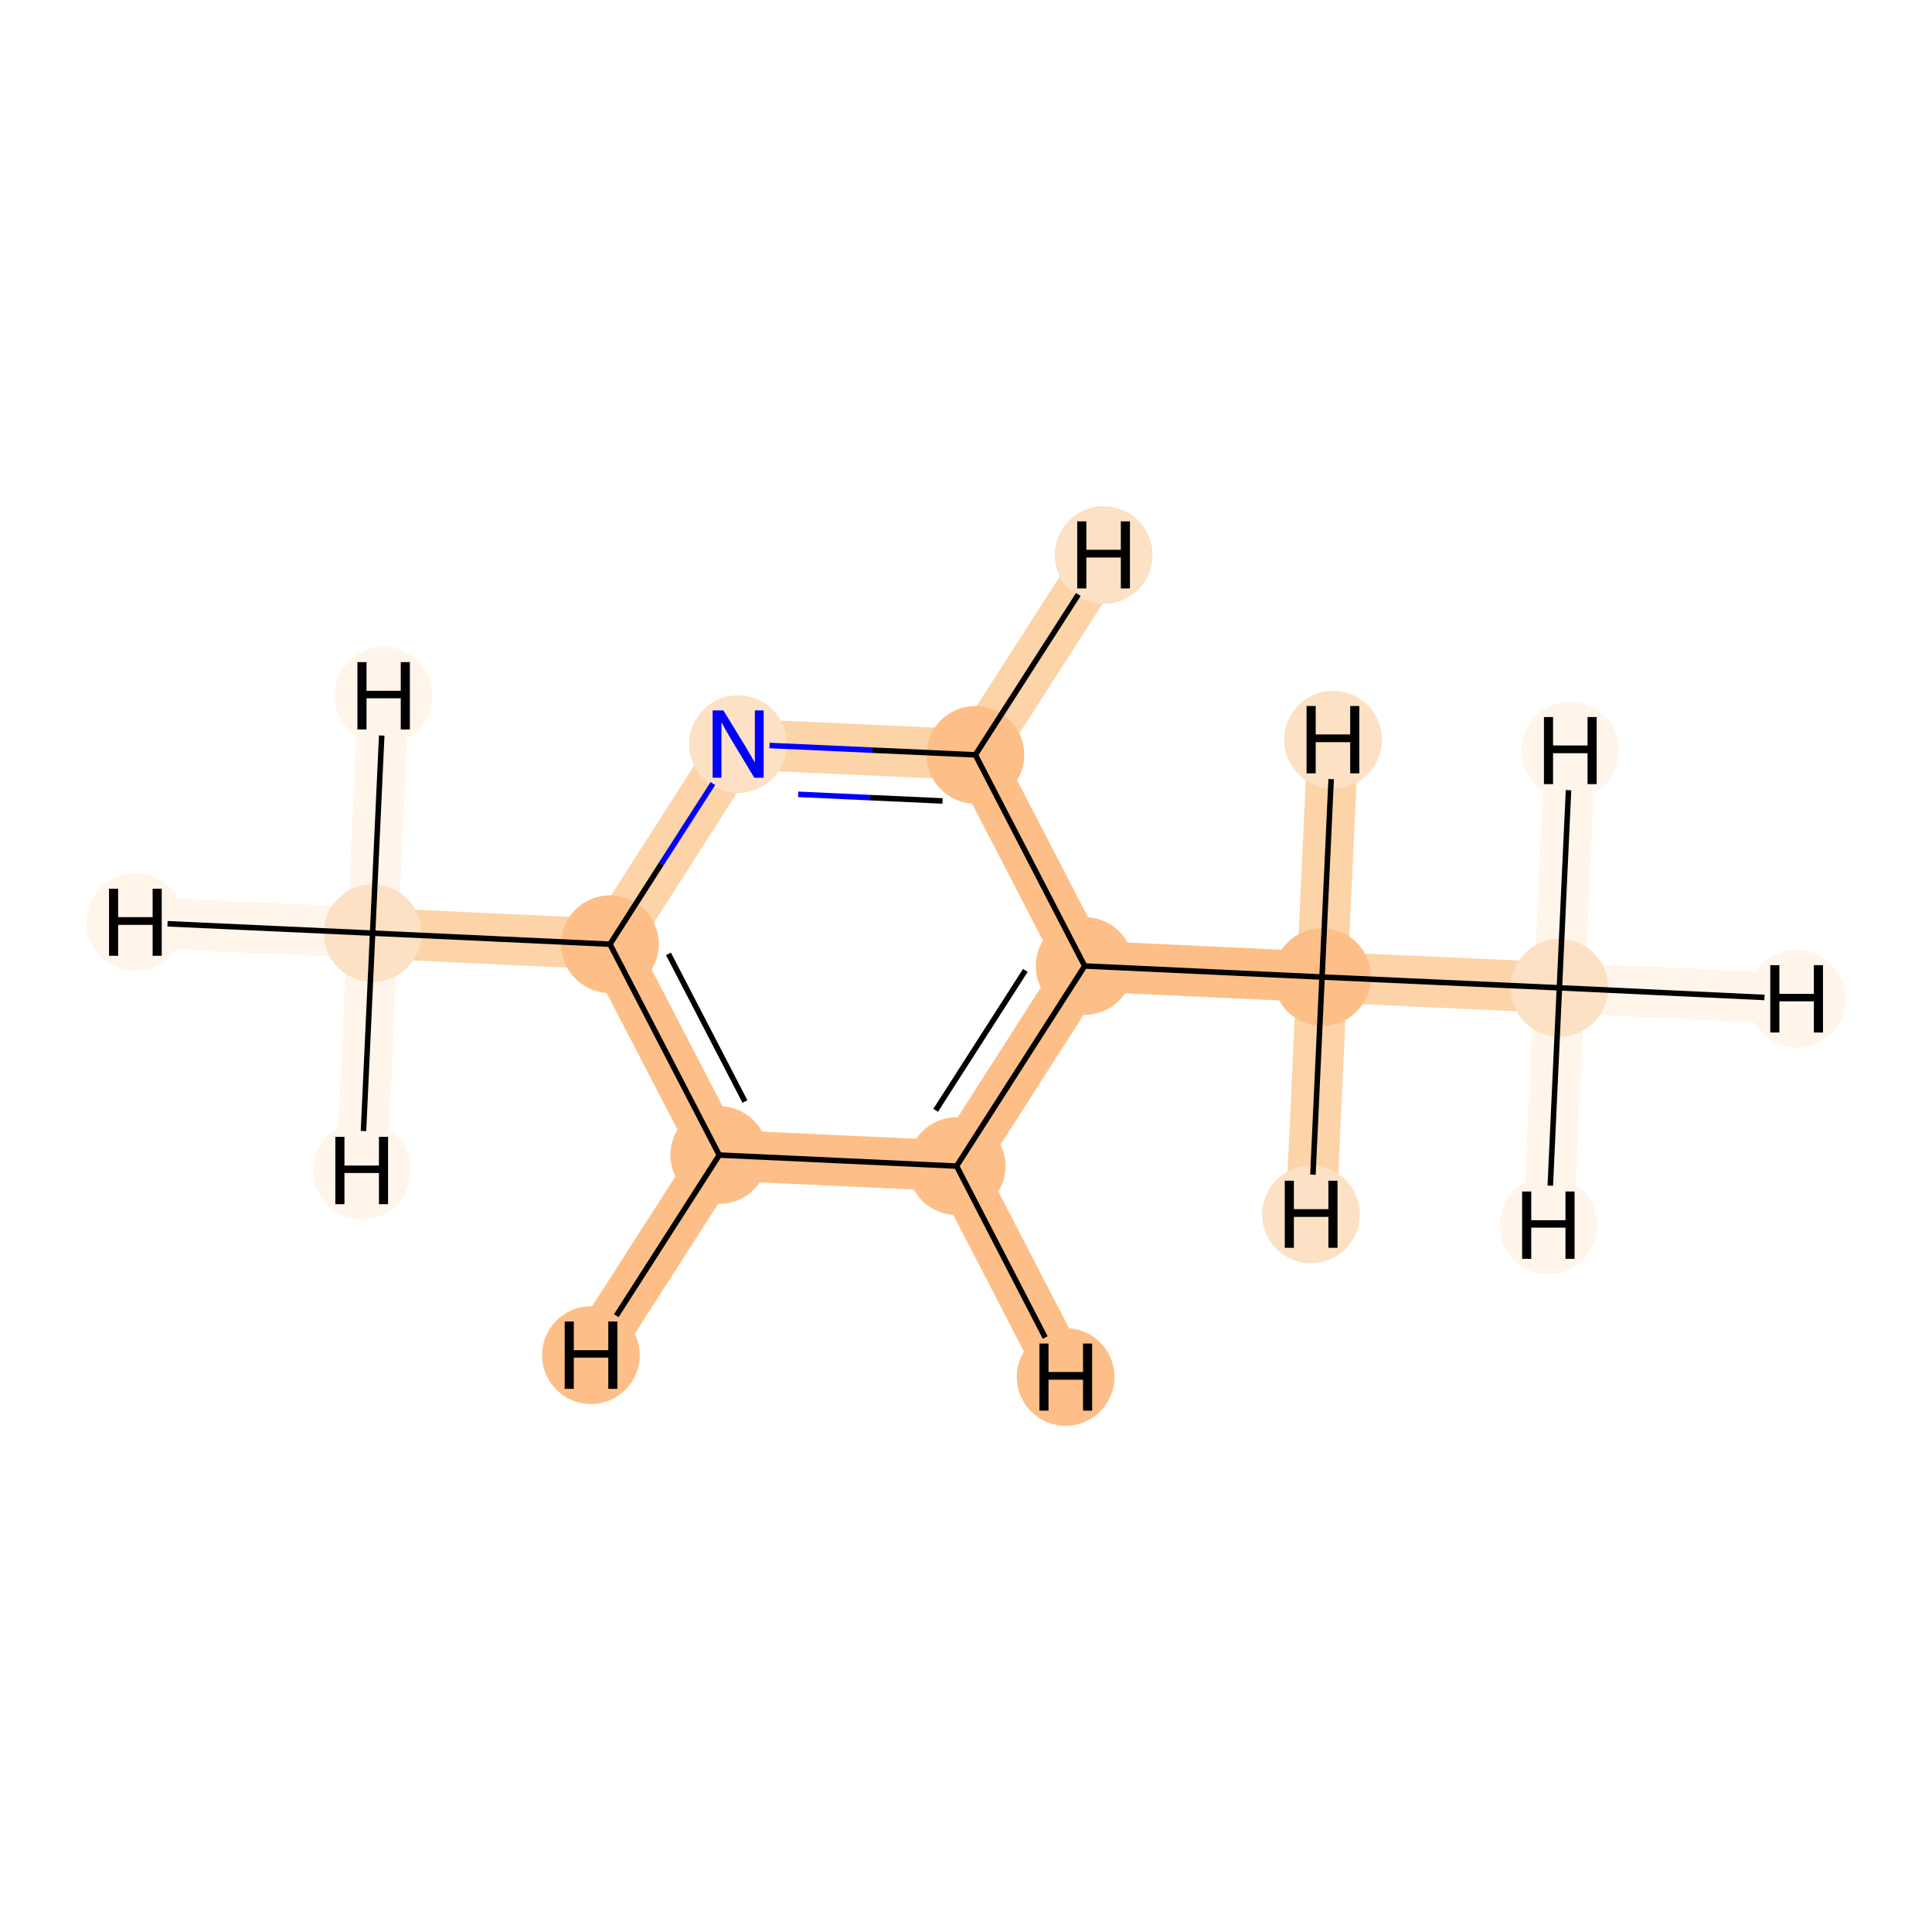 <?xml version='1.0' encoding='iso-8859-1'?>
<svg version='1.1' baseProfile='full'
              xmlns='http://www.w3.org/2000/svg'
                      xmlns:rdkit='http://www.rdkit.org/xml'
                      xmlns:xlink='http://www.w3.org/1999/xlink'
                  xml:space='preserve'
width='700px' height='700px' viewBox='0 0 700 700'>
<!-- END OF HEADER -->
<rect style='opacity:1.0;fill:#FFFFFF;stroke:none' width='700.0' height='700.0' x='0.0' y='0.0'> </rect>
<path d='M 565.0,357.9 L 479.0,354.0' style='fill:none;fill-rule:evenodd;stroke:#FDD3A8;stroke-width:18.4px;stroke-linecap:butt;stroke-linejoin:miter;stroke-opacity:1' />
<path d='M 565.0,357.9 L 651.0,361.9' style='fill:none;fill-rule:evenodd;stroke:#FFF5EB;stroke-width:18.4px;stroke-linecap:butt;stroke-linejoin:miter;stroke-opacity:1' />
<path d='M 565.0,357.9 L 568.9,271.9' style='fill:none;fill-rule:evenodd;stroke:#FFF5EB;stroke-width:18.4px;stroke-linecap:butt;stroke-linejoin:miter;stroke-opacity:1' />
<path d='M 565.0,357.9 L 561.0,443.9' style='fill:none;fill-rule:evenodd;stroke:#FFF5EB;stroke-width:18.4px;stroke-linecap:butt;stroke-linejoin:miter;stroke-opacity:1' />
<path d='M 479.0,354.0 L 393.0,350.0' style='fill:none;fill-rule:evenodd;stroke:#FDBF87;stroke-width:18.4px;stroke-linecap:butt;stroke-linejoin:miter;stroke-opacity:1' />
<path d='M 479.0,354.0 L 475.0,440.0' style='fill:none;fill-rule:evenodd;stroke:#FDD3A8;stroke-width:18.4px;stroke-linecap:butt;stroke-linejoin:miter;stroke-opacity:1' />
<path d='M 479.0,354.0 L 483.0,268.0' style='fill:none;fill-rule:evenodd;stroke:#FDD3A8;stroke-width:18.4px;stroke-linecap:butt;stroke-linejoin:miter;stroke-opacity:1' />
<path d='M 393.0,350.0 L 346.6,422.5' style='fill:none;fill-rule:evenodd;stroke:#FDBF87;stroke-width:18.4px;stroke-linecap:butt;stroke-linejoin:miter;stroke-opacity:1' />
<path d='M 393.0,350.0 L 353.4,273.5' style='fill:none;fill-rule:evenodd;stroke:#FDBF87;stroke-width:18.4px;stroke-linecap:butt;stroke-linejoin:miter;stroke-opacity:1' />
<path d='M 346.6,422.5 L 260.6,418.5' style='fill:none;fill-rule:evenodd;stroke:#FDBF87;stroke-width:18.4px;stroke-linecap:butt;stroke-linejoin:miter;stroke-opacity:1' />
<path d='M 346.6,422.5 L 386.1,498.9' style='fill:none;fill-rule:evenodd;stroke:#FDBF87;stroke-width:18.4px;stroke-linecap:butt;stroke-linejoin:miter;stroke-opacity:1' />
<path d='M 260.6,418.5 L 221.0,342.1' style='fill:none;fill-rule:evenodd;stroke:#FDBF87;stroke-width:18.4px;stroke-linecap:butt;stroke-linejoin:miter;stroke-opacity:1' />
<path d='M 260.6,418.5 L 214.1,491.0' style='fill:none;fill-rule:evenodd;stroke:#FDBF87;stroke-width:18.4px;stroke-linecap:butt;stroke-linejoin:miter;stroke-opacity:1' />
<path d='M 221.0,342.1 L 267.4,269.6' style='fill:none;fill-rule:evenodd;stroke:#FDD3A8;stroke-width:18.4px;stroke-linecap:butt;stroke-linejoin:miter;stroke-opacity:1' />
<path d='M 221.0,342.1 L 135.0,338.1' style='fill:none;fill-rule:evenodd;stroke:#FDD3A8;stroke-width:18.4px;stroke-linecap:butt;stroke-linejoin:miter;stroke-opacity:1' />
<path d='M 267.4,269.6 L 353.4,273.5' style='fill:none;fill-rule:evenodd;stroke:#FDD3A8;stroke-width:18.4px;stroke-linecap:butt;stroke-linejoin:miter;stroke-opacity:1' />
<path d='M 353.4,273.5 L 399.9,201.1' style='fill:none;fill-rule:evenodd;stroke:#FDD3A8;stroke-width:18.4px;stroke-linecap:butt;stroke-linejoin:miter;stroke-opacity:1' />
<path d='M 135.0,338.1 L 49.0,334.1' style='fill:none;fill-rule:evenodd;stroke:#FFF5EB;stroke-width:18.4px;stroke-linecap:butt;stroke-linejoin:miter;stroke-opacity:1' />
<path d='M 135.0,338.1 L 139.0,252.1' style='fill:none;fill-rule:evenodd;stroke:#FFF5EB;stroke-width:18.4px;stroke-linecap:butt;stroke-linejoin:miter;stroke-opacity:1' />
<path d='M 135.0,338.1 L 131.1,424.1' style='fill:none;fill-rule:evenodd;stroke:#FFF5EB;stroke-width:18.4px;stroke-linecap:butt;stroke-linejoin:miter;stroke-opacity:1' />
<ellipse cx='565.0' cy='357.9' rx='17.2' ry='17.2'  style='fill:#FDE1C4;fill-rule:evenodd;stroke:#FDE1C4;stroke-width:1.0px;stroke-linecap:butt;stroke-linejoin:miter;stroke-opacity:1' />
<ellipse cx='479.0' cy='354.0' rx='17.2' ry='17.2'  style='fill:#FDBF87;fill-rule:evenodd;stroke:#FDBF87;stroke-width:1.0px;stroke-linecap:butt;stroke-linejoin:miter;stroke-opacity:1' />
<ellipse cx='393.0' cy='350.0' rx='17.2' ry='17.2'  style='fill:#FDBF87;fill-rule:evenodd;stroke:#FDBF87;stroke-width:1.0px;stroke-linecap:butt;stroke-linejoin:miter;stroke-opacity:1' />
<ellipse cx='346.6' cy='422.5' rx='17.2' ry='17.2'  style='fill:#FDBF87;fill-rule:evenodd;stroke:#FDBF87;stroke-width:1.0px;stroke-linecap:butt;stroke-linejoin:miter;stroke-opacity:1' />
<ellipse cx='260.6' cy='418.5' rx='17.2' ry='17.2'  style='fill:#FDBF87;fill-rule:evenodd;stroke:#FDBF87;stroke-width:1.0px;stroke-linecap:butt;stroke-linejoin:miter;stroke-opacity:1' />
<ellipse cx='221.0' cy='342.1' rx='17.2' ry='17.2'  style='fill:#FDBF87;fill-rule:evenodd;stroke:#FDBF87;stroke-width:1.0px;stroke-linecap:butt;stroke-linejoin:miter;stroke-opacity:1' />
<ellipse cx='267.4' cy='269.6' rx='17.2' ry='17.2'  style='fill:#FDE1C4;fill-rule:evenodd;stroke:#FDE1C4;stroke-width:1.0px;stroke-linecap:butt;stroke-linejoin:miter;stroke-opacity:1' />
<ellipse cx='353.4' cy='273.5' rx='17.2' ry='17.2'  style='fill:#FDBF87;fill-rule:evenodd;stroke:#FDBF87;stroke-width:1.0px;stroke-linecap:butt;stroke-linejoin:miter;stroke-opacity:1' />
<ellipse cx='135.0' cy='338.1' rx='17.2' ry='17.2'  style='fill:#FDE1C4;fill-rule:evenodd;stroke:#FDE1C4;stroke-width:1.0px;stroke-linecap:butt;stroke-linejoin:miter;stroke-opacity:1' />
<ellipse cx='651.0' cy='361.9' rx='17.2' ry='17.2'  style='fill:#FFF5EB;fill-rule:evenodd;stroke:#FFF5EB;stroke-width:1.0px;stroke-linecap:butt;stroke-linejoin:miter;stroke-opacity:1' />
<ellipse cx='568.9' cy='271.9' rx='17.2' ry='17.2'  style='fill:#FFF5EB;fill-rule:evenodd;stroke:#FFF5EB;stroke-width:1.0px;stroke-linecap:butt;stroke-linejoin:miter;stroke-opacity:1' />
<ellipse cx='561.0' cy='443.9' rx='17.2' ry='17.2'  style='fill:#FFF5EB;fill-rule:evenodd;stroke:#FFF5EB;stroke-width:1.0px;stroke-linecap:butt;stroke-linejoin:miter;stroke-opacity:1' />
<ellipse cx='475.0' cy='440.0' rx='17.2' ry='17.2'  style='fill:#FDE1C4;fill-rule:evenodd;stroke:#FDE1C4;stroke-width:1.0px;stroke-linecap:butt;stroke-linejoin:miter;stroke-opacity:1' />
<ellipse cx='483.0' cy='268.0' rx='17.2' ry='17.2'  style='fill:#FDE1C4;fill-rule:evenodd;stroke:#FDE1C4;stroke-width:1.0px;stroke-linecap:butt;stroke-linejoin:miter;stroke-opacity:1' />
<ellipse cx='386.1' cy='498.9' rx='17.2' ry='17.2'  style='fill:#FDBF87;fill-rule:evenodd;stroke:#FDBF87;stroke-width:1.0px;stroke-linecap:butt;stroke-linejoin:miter;stroke-opacity:1' />
<ellipse cx='214.1' cy='491.0' rx='17.2' ry='17.2'  style='fill:#FDBF87;fill-rule:evenodd;stroke:#FDBF87;stroke-width:1.0px;stroke-linecap:butt;stroke-linejoin:miter;stroke-opacity:1' />
<ellipse cx='399.9' cy='201.1' rx='17.2' ry='17.2'  style='fill:#FDE1C4;fill-rule:evenodd;stroke:#FDE1C4;stroke-width:1.0px;stroke-linecap:butt;stroke-linejoin:miter;stroke-opacity:1' />
<ellipse cx='49.0' cy='334.1' rx='17.2' ry='17.2'  style='fill:#FFF5EB;fill-rule:evenodd;stroke:#FFF5EB;stroke-width:1.0px;stroke-linecap:butt;stroke-linejoin:miter;stroke-opacity:1' />
<ellipse cx='139.0' cy='252.1' rx='17.2' ry='17.2'  style='fill:#FFF5EB;fill-rule:evenodd;stroke:#FFF5EB;stroke-width:1.0px;stroke-linecap:butt;stroke-linejoin:miter;stroke-opacity:1' />
<ellipse cx='131.1' cy='424.1' rx='17.2' ry='17.2'  style='fill:#FFF5EB;fill-rule:evenodd;stroke:#FFF5EB;stroke-width:1.0px;stroke-linecap:butt;stroke-linejoin:miter;stroke-opacity:1' />
<path class='bond-0 atom-0 atom-1' d='M 565.0,357.9 L 479.0,354.0' style='fill:none;fill-rule:evenodd;stroke:#000000;stroke-width:2.0px;stroke-linecap:butt;stroke-linejoin:miter;stroke-opacity:1' />
<path class='bond-9 atom-0 atom-9' d='M 565.0,357.9 L 639.3,361.4' style='fill:none;fill-rule:evenodd;stroke:#000000;stroke-width:2.0px;stroke-linecap:butt;stroke-linejoin:miter;stroke-opacity:1' />
<path class='bond-10 atom-0 atom-10' d='M 565.0,357.9 L 568.3,286.3' style='fill:none;fill-rule:evenodd;stroke:#000000;stroke-width:2.0px;stroke-linecap:butt;stroke-linejoin:miter;stroke-opacity:1' />
<path class='bond-11 atom-0 atom-11' d='M 565.0,357.9 L 561.7,429.6' style='fill:none;fill-rule:evenodd;stroke:#000000;stroke-width:2.0px;stroke-linecap:butt;stroke-linejoin:miter;stroke-opacity:1' />
<path class='bond-1 atom-1 atom-2' d='M 479.0,354.0 L 393.0,350.0' style='fill:none;fill-rule:evenodd;stroke:#000000;stroke-width:2.0px;stroke-linecap:butt;stroke-linejoin:miter;stroke-opacity:1' />
<path class='bond-12 atom-1 atom-12' d='M 479.0,354.0 L 475.7,425.6' style='fill:none;fill-rule:evenodd;stroke:#000000;stroke-width:2.0px;stroke-linecap:butt;stroke-linejoin:miter;stroke-opacity:1' />
<path class='bond-13 atom-1 atom-13' d='M 479.0,354.0 L 482.3,282.3' style='fill:none;fill-rule:evenodd;stroke:#000000;stroke-width:2.0px;stroke-linecap:butt;stroke-linejoin:miter;stroke-opacity:1' />
<path class='bond-2 atom-2 atom-3' d='M 393.0,350.0 L 346.6,422.5' style='fill:none;fill-rule:evenodd;stroke:#000000;stroke-width:2.0px;stroke-linecap:butt;stroke-linejoin:miter;stroke-opacity:1' />
<path class='bond-2 atom-2 atom-3' d='M 371.5,351.6 L 339.0,402.3' style='fill:none;fill-rule:evenodd;stroke:#000000;stroke-width:2.0px;stroke-linecap:butt;stroke-linejoin:miter;stroke-opacity:1' />
<path class='bond-8 atom-7 atom-2' d='M 353.4,273.5 L 393.0,350.0' style='fill:none;fill-rule:evenodd;stroke:#000000;stroke-width:2.0px;stroke-linecap:butt;stroke-linejoin:miter;stroke-opacity:1' />
<path class='bond-3 atom-3 atom-4' d='M 346.6,422.5 L 260.6,418.5' style='fill:none;fill-rule:evenodd;stroke:#000000;stroke-width:2.0px;stroke-linecap:butt;stroke-linejoin:miter;stroke-opacity:1' />
<path class='bond-14 atom-3 atom-14' d='M 346.6,422.5 L 378.7,484.6' style='fill:none;fill-rule:evenodd;stroke:#000000;stroke-width:2.0px;stroke-linecap:butt;stroke-linejoin:miter;stroke-opacity:1' />
<path class='bond-4 atom-4 atom-5' d='M 260.6,418.5 L 221.0,342.1' style='fill:none;fill-rule:evenodd;stroke:#000000;stroke-width:2.0px;stroke-linecap:butt;stroke-linejoin:miter;stroke-opacity:1' />
<path class='bond-4 atom-4 atom-5' d='M 269.9,399.1 L 242.2,345.6' style='fill:none;fill-rule:evenodd;stroke:#000000;stroke-width:2.0px;stroke-linecap:butt;stroke-linejoin:miter;stroke-opacity:1' />
<path class='bond-15 atom-4 atom-15' d='M 260.6,418.5 L 223.3,476.7' style='fill:none;fill-rule:evenodd;stroke:#000000;stroke-width:2.0px;stroke-linecap:butt;stroke-linejoin:miter;stroke-opacity:1' />
<path class='bond-5 atom-5 atom-6' d='M 221.0,342.1 L 239.6,313.0' style='fill:none;fill-rule:evenodd;stroke:#000000;stroke-width:2.0px;stroke-linecap:butt;stroke-linejoin:miter;stroke-opacity:1' />
<path class='bond-5 atom-5 atom-6' d='M 239.6,313.0 L 258.3,283.9' style='fill:none;fill-rule:evenodd;stroke:#0000FF;stroke-width:2.0px;stroke-linecap:butt;stroke-linejoin:miter;stroke-opacity:1' />
<path class='bond-7 atom-5 atom-8' d='M 221.0,342.1 L 135.0,338.1' style='fill:none;fill-rule:evenodd;stroke:#000000;stroke-width:2.0px;stroke-linecap:butt;stroke-linejoin:miter;stroke-opacity:1' />
<path class='bond-6 atom-6 atom-7' d='M 278.8,270.1 L 316.1,271.8' style='fill:none;fill-rule:evenodd;stroke:#0000FF;stroke-width:2.0px;stroke-linecap:butt;stroke-linejoin:miter;stroke-opacity:1' />
<path class='bond-6 atom-6 atom-7' d='M 316.1,271.8 L 353.4,273.5' style='fill:none;fill-rule:evenodd;stroke:#000000;stroke-width:2.0px;stroke-linecap:butt;stroke-linejoin:miter;stroke-opacity:1' />
<path class='bond-6 atom-6 atom-7' d='M 289.2,287.8 L 315.3,289.0' style='fill:none;fill-rule:evenodd;stroke:#0000FF;stroke-width:2.0px;stroke-linecap:butt;stroke-linejoin:miter;stroke-opacity:1' />
<path class='bond-6 atom-6 atom-7' d='M 315.3,289.0 L 341.5,290.2' style='fill:none;fill-rule:evenodd;stroke:#000000;stroke-width:2.0px;stroke-linecap:butt;stroke-linejoin:miter;stroke-opacity:1' />
<path class='bond-16 atom-7 atom-16' d='M 353.4,273.5 L 390.7,215.4' style='fill:none;fill-rule:evenodd;stroke:#000000;stroke-width:2.0px;stroke-linecap:butt;stroke-linejoin:miter;stroke-opacity:1' />
<path class='bond-17 atom-8 atom-17' d='M 135.0,338.1 L 60.7,334.7' style='fill:none;fill-rule:evenodd;stroke:#000000;stroke-width:2.0px;stroke-linecap:butt;stroke-linejoin:miter;stroke-opacity:1' />
<path class='bond-18 atom-8 atom-18' d='M 135.0,338.1 L 138.3,266.5' style='fill:none;fill-rule:evenodd;stroke:#000000;stroke-width:2.0px;stroke-linecap:butt;stroke-linejoin:miter;stroke-opacity:1' />
<path class='bond-19 atom-8 atom-19' d='M 135.0,338.1 L 131.7,409.8' style='fill:none;fill-rule:evenodd;stroke:#000000;stroke-width:2.0px;stroke-linecap:butt;stroke-linejoin:miter;stroke-opacity:1' />
<path  class='atom-6' d='M 262.1 257.4
L 270.0 270.3
Q 270.8 271.6, 272.1 273.9
Q 273.4 276.2, 273.5 276.3
L 273.5 257.4
L 276.7 257.4
L 276.7 281.8
L 273.3 281.8
L 264.8 267.7
Q 263.8 266.0, 262.7 264.1
Q 261.7 262.2, 261.4 261.6
L 261.4 281.8
L 258.2 281.8
L 258.2 257.4
L 262.1 257.4
' fill='#0000FF'/>
<path  class='atom-9' d='M 641.4 349.7
L 644.7 349.7
L 644.7 360.1
L 657.2 360.1
L 657.2 349.7
L 660.5 349.7
L 660.5 374.1
L 657.2 374.1
L 657.2 362.8
L 644.7 362.8
L 644.7 374.1
L 641.4 374.1
L 641.4 349.7
' fill='#000000'/>
<path  class='atom-10' d='M 559.4 259.8
L 562.7 259.8
L 562.7 270.1
L 575.2 270.1
L 575.2 259.8
L 578.5 259.8
L 578.5 284.1
L 575.2 284.1
L 575.2 272.9
L 562.7 272.9
L 562.7 284.1
L 559.4 284.1
L 559.4 259.8
' fill='#000000'/>
<path  class='atom-11' d='M 551.5 431.7
L 554.8 431.7
L 554.8 442.1
L 567.2 442.1
L 567.2 431.7
L 570.5 431.7
L 570.5 456.1
L 567.2 456.1
L 567.2 444.8
L 554.8 444.8
L 554.8 456.1
L 551.5 456.1
L 551.5 431.7
' fill='#000000'/>
<path  class='atom-12' d='M 465.5 427.8
L 468.8 427.8
L 468.8 438.1
L 481.3 438.1
L 481.3 427.8
L 484.6 427.8
L 484.6 452.1
L 481.3 452.1
L 481.3 440.9
L 468.8 440.9
L 468.8 452.1
L 465.5 452.1
L 465.5 427.8
' fill='#000000'/>
<path  class='atom-13' d='M 473.4 255.8
L 476.7 255.8
L 476.7 266.1
L 489.2 266.1
L 489.2 255.8
L 492.5 255.8
L 492.5 280.2
L 489.2 280.2
L 489.2 268.9
L 476.7 268.9
L 476.7 280.2
L 473.4 280.2
L 473.4 255.8
' fill='#000000'/>
<path  class='atom-14' d='M 376.6 486.8
L 379.9 486.8
L 379.9 497.1
L 392.4 497.1
L 392.4 486.8
L 395.7 486.8
L 395.7 511.1
L 392.4 511.1
L 392.4 499.9
L 379.9 499.9
L 379.9 511.1
L 376.6 511.1
L 376.6 486.8
' fill='#000000'/>
<path  class='atom-15' d='M 204.6 478.8
L 207.9 478.8
L 207.9 489.2
L 220.4 489.2
L 220.4 478.8
L 223.7 478.8
L 223.7 503.2
L 220.4 503.2
L 220.4 491.9
L 207.9 491.9
L 207.9 503.2
L 204.6 503.2
L 204.6 478.8
' fill='#000000'/>
<path  class='atom-16' d='M 390.3 188.9
L 393.6 188.9
L 393.6 199.2
L 406.1 199.2
L 406.1 188.9
L 409.4 188.9
L 409.4 213.2
L 406.1 213.2
L 406.1 202.0
L 393.6 202.0
L 393.6 213.2
L 390.3 213.2
L 390.3 188.9
' fill='#000000'/>
<path  class='atom-17' d='M 39.5 322.0
L 42.8 322.0
L 42.8 332.3
L 55.3 332.3
L 55.3 322.0
L 58.6 322.0
L 58.6 346.3
L 55.3 346.3
L 55.3 335.1
L 42.8 335.1
L 42.8 346.3
L 39.5 346.3
L 39.5 322.0
' fill='#000000'/>
<path  class='atom-18' d='M 129.5 239.9
L 132.8 239.9
L 132.8 250.3
L 145.2 250.3
L 145.2 239.9
L 148.5 239.9
L 148.5 264.3
L 145.2 264.3
L 145.2 253.0
L 132.8 253.0
L 132.8 264.3
L 129.5 264.3
L 129.5 239.9
' fill='#000000'/>
<path  class='atom-19' d='M 121.5 411.9
L 124.8 411.9
L 124.8 422.3
L 137.3 422.3
L 137.3 411.9
L 140.6 411.9
L 140.6 436.3
L 137.3 436.3
L 137.3 425.0
L 124.8 425.0
L 124.8 436.3
L 121.5 436.3
L 121.5 411.9
' fill='#000000'/>
</svg>
